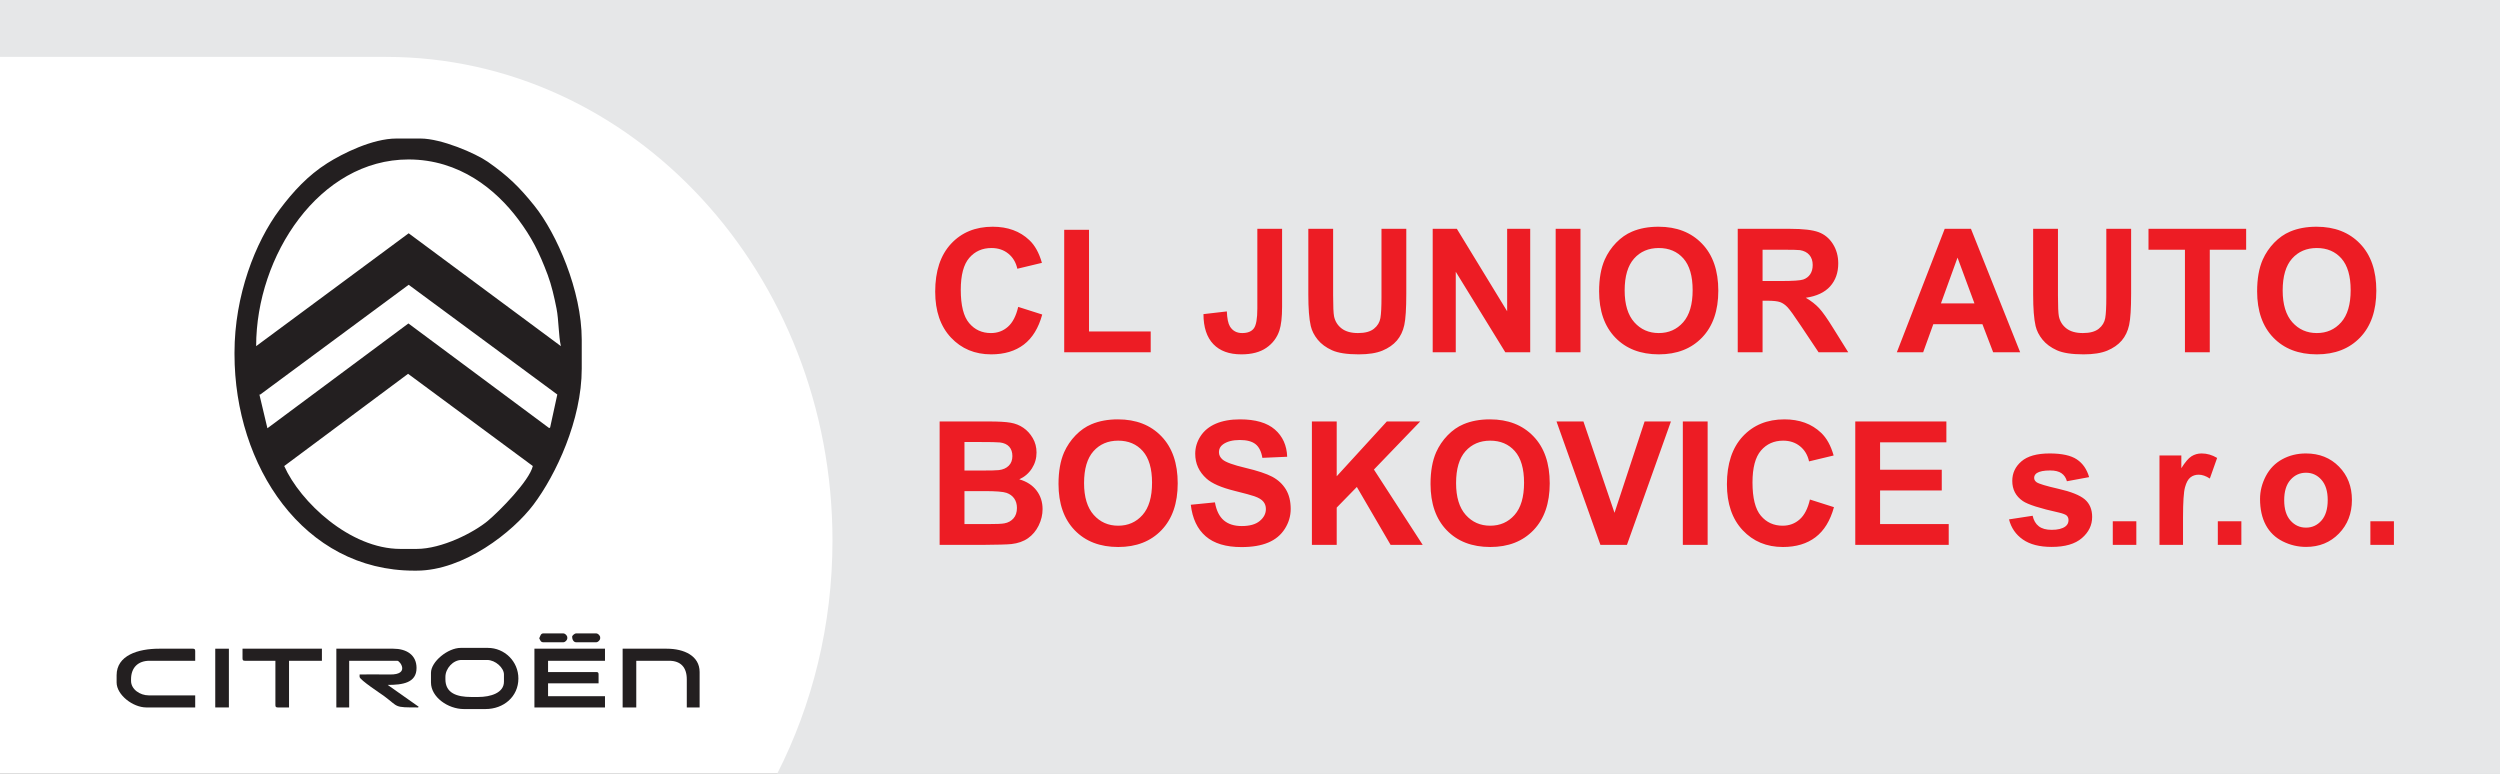 <svg xmlns="http://www.w3.org/2000/svg" xmlns:xlink="http://www.w3.org/1999/xlink" version="1.1" width="595.276" height="184.252" viewBox="0 0 595.276 184.252">
<rect x="0" y="0" width="595.276" height="184.252" fill="#333333" stroke="none"/>
<g id="layer_1" data-name="Vrstva 1">
<path transform="matrix(1,0,0,-1,0,184.252)" d="M595.276 184.252H0V0H595.276Z" fill="#ffffff" fill-rule="evenodd"/>
<path transform="matrix(1,0,0,-1,0,184.252)" d="M0 184.252H595.276V0H185.048C193.44 16.473 198.221 35.405 198.221 55.547 198.221 119.136 150.619 170.704 91.922 170.704H0Z" fill="#e6e7e8" fill-rule="evenodd"/>
<path transform="matrix(1,0,0,-1,0,184.252)" d="M67.675 73.284 97.169 95.245 126.87 73.284C126.047 69.74 118.877 62.512 116.178 60.253 112.84 57.458 105.228 53.548 99.182 53.548H95.363C83.316 53.548 71.467 64.769 67.675 73.284ZM63.673 82.279 61.769 90.298 61.967 90.309 97.308 116.442 132.7 90.314 130.991 82.456 130.763 82.323 97.246 107.234ZM60.992 101.832C60.992 123.412 76.076 146.284 97.273 146.284 109.44 146.284 118.113 139.078 123.378 132.051 126.552 127.816 128.388 124.205 130.413 118.799 131.315 116.39 131.98 113.502 132.52 110.76 133.057 108.035 132.987 104.272 133.553 101.832L97.308 128.704ZM55.837 100.299V99.916C55.837 73.257 72.311 48.375 98.609 48.375H99.182C110.418 48.375 122.098 57.539 127.039 64.108 132.341 71.156 138.518 84.226 138.518 96.468V103.365C138.518 115.068 132.518 128.661 127.287 135.207 123.707 139.685 120.896 142.418 116.174 145.707 113.207 147.773 105.057 151.266 100.137 151.266H94.408C88.669 151.266 81.583 147.706 77.923 145.39 73.333 142.484 69.798 138.646 66.582 134.352 60.768 126.59 55.837 113.86 55.837 100.299" fill="#231f20" fill-rule="evenodd"/>
<path transform="matrix(1,0,0,-1,0,184.252)" d="M128.397 32.281C128.616 31.866 128.73 31.323 129.352 31.323H134.126C134.571 31.323 135.081 31.834 135.081 32.281V32.472C135.081 32.919 134.571 33.43 134.126 33.43H129.352C128.734 33.43 128.65 32.76 128.397 32.281" fill="#231f20" fill-rule="evenodd"/>
<path transform="matrix(1,0,0,-1,0,184.252)" d="M136.226 32.664C136.226 32.018 136.564 31.323 137.181 31.323H141.955C142.4 31.323 142.91 31.834 142.91 32.281V32.472C142.91 32.919 142.4 33.43 141.955 33.43H137.181C136.785 33.43 136.226 32.87 136.226 32.664" fill="#231f20" fill-rule="evenodd"/>
<path transform="matrix(1,0,0,-1,0,184.252)" d="M51.254 15.803H54.5V29.79H51.254Z" fill="#231f20" fill-rule="evenodd"/>
<path transform="matrix(1,0,0,-1,0,184.252)" d="M148.256 15.803H151.502V26.916H159.331C162.095 26.916 163.532 25.332 163.532 22.509V15.803H166.587V24.233C166.587 28.103 162.878 29.79 158.758 29.79H148.256Z" fill="#231f20" fill-rule="evenodd"/>
<path transform="matrix(1,0,0,-1,0,184.252)" d="M80.087 15.803H83.142V26.916H94.6C95.268 26.916 97.619 23.587 92.889 23.65 90.473 23.682 88.043 23.659 85.625 23.659V23.084C85.625 22.377 90.678 19.09 91.52 18.461 95.021 15.848 93.707 15.803 99.564 15.803L99.683 15.975 92.308 21.168C95.871 21.168 99.182 21.648 99.182 25.192 99.182 28.324 96.772 29.79 93.644 29.79H80.087Z" fill="#231f20" fill-rule="evenodd"/>
<path transform="matrix(1,0,0,-1,0,184.252)" d="M57.746 27.491C57.746 27.049 57.879 26.916 58.319 26.916H65.575V16.378C65.575 15.936 65.708 15.803 66.148 15.803H68.821V26.916H76.65V29.79H57.746Z" fill="#231f20" fill-rule="evenodd"/>
<path transform="matrix(1,0,0,-1,0,184.252)" d="M27.767 23.467V21.743C27.767 18.806 31.637 15.803 34.832 15.803H46.48V18.677H35.405C33.344 18.677 31.204 20.104 31.204 22.126V22.509C31.204 25.287 32.873 26.916 35.596 26.916H46.48V29.215C46.48 29.657 46.347 29.79 45.907 29.79H37.888C32.848 29.79 27.767 28.186 27.767 23.467" fill="#231f20" fill-rule="evenodd"/>
<path transform="matrix(1,0,0,-1,0,184.252)" d="M127.251 15.803H144.055V18.485H130.498V21.551H142.527V23.659C142.527 24.1 142.395 24.233 141.955 24.233H130.498V26.916H144.055V29.79H127.251Z" fill="#231f20" fill-rule="evenodd"/>
<path transform="matrix(1,0,0,-1,0,184.252)" d="M106.056 23.084C106.056 25.077 107.889 27.107 109.875 27.107H115.986C117.968 27.107 119.996 25.225 119.996 23.659V21.934C119.996 19.253 116.814 18.294 113.885 18.294H112.167C108.792 18.294 106.056 19.201 106.056 22.509ZM102.619 24.042V21.743C102.619 18.253 106.682 15.42 110.448 15.42H115.604C119.924 15.42 123.433 18.367 123.433 22.701 123.433 26.8 120.103 29.982 116.177 29.982H109.684C106.648 29.982 102.619 26.716 102.619 24.042" fill="#231f20" fill-rule="evenodd"/>
<path transform="matrix(1,0,0,-1,0,184.252)" d="M242.444 111.181 248.166 109.36C247.287 106.151 245.829 103.77 243.786 102.209 241.749 100.656 239.153 99.876 236.012 99.876 232.129 99.876 228.934 101.21 226.434 103.872 223.933 106.541 222.68 110.188 222.68 114.808 222.68 119.701 223.94 123.498 226.454 126.208 228.968 128.911 232.272 130.266 236.373 130.266 239.95 130.266 242.859 129.206 245.094 127.077 246.429 125.825 247.424 124.019 248.091 121.664L242.239 120.261C241.899 121.788 241.176 122.992 240.072 123.875 238.976 124.758 237.641 125.195 236.073 125.195 233.907 125.195 232.143 124.415 230.793 122.848 229.444 121.288 228.77 118.756 228.77 115.252 228.77 111.537 229.431 108.888 230.767 107.314 232.095 105.734 233.825 104.947 235.951 104.947 237.525 104.947 238.874 105.446 240.004 106.452 241.136 107.451 241.946 109.032 242.444 111.181ZM253.399 100.375V129.527H259.305V105.33H273.994V100.375ZM299.385 129.767H305.278V111.16C305.278 108.731 305.06 106.856 304.638 105.549 304.065 103.838 303.03 102.463 301.524 101.429 300.019 100.389 298.036 99.876 295.576 99.876 292.688 99.876 290.467 100.683 288.907 102.312 287.354 103.934 286.563 106.315 286.557 109.456L292.123 110.1C292.191 108.416 292.436 107.225 292.858 106.527 293.499 105.474 294.473 104.947 295.774 104.947 297.089 104.947 298.022 105.323 298.567 106.083 299.113 106.835 299.385 108.403 299.385 110.784ZM311.526 129.767H317.432V113.85C317.432 111.325 317.507 109.682 317.65 108.936 317.902 107.732 318.509 106.767 319.455 106.041 320.409 105.309 321.711 104.947 323.359 104.947 325.036 104.947 326.303 105.289 327.154 105.98 328.006 106.664 328.517 107.513 328.687 108.512 328.864 109.518 328.946 111.181 328.946 113.507V129.767H334.852V114.329C334.852 110.797 334.696 108.307 334.376 106.849 334.056 105.391 333.47 104.166 332.611 103.16 331.753 102.162 330.601 101.361 329.171 100.765 327.733 100.17 325.853 99.876 323.536 99.876 320.743 99.876 318.624 100.197 317.18 100.848 315.736 101.498 314.598 102.34 313.76 103.373 312.922 104.406 312.37 105.494 312.105 106.63 311.716 108.314 311.526 110.797 311.526 114.089ZM341.141 100.375V129.767H346.891L358.868 110.14V129.767H364.359V100.375H358.425L346.632 119.543V100.375ZM370.422 100.375V129.767H376.329V100.375ZM380.764 114.89C380.764 117.887 381.207 120.398 382.1 122.431 382.767 123.923 383.673 125.271 384.825 126.462 385.976 127.645 387.236 128.528 388.606 129.103 390.432 129.883 392.53 130.266 394.915 130.266 399.227 130.266 402.675 128.925 405.263 126.236 407.852 123.553 409.147 119.817 409.147 115.033 409.147 110.284 407.859 106.575 405.291 103.893 402.722 101.217 399.288 99.876 394.996 99.876 390.643 99.876 387.182 101.21 384.613 103.872 382.045 106.541 380.764 110.216 380.764 114.89ZM386.848 115.088C386.848 111.762 387.618 109.237 389.144 107.519 390.677 105.802 392.619 104.947 394.976 104.947 397.326 104.947 399.261 105.795 400.774 107.506 402.279 109.21 403.035 111.762 403.035 115.17 403.035 118.537 402.3 121.048 400.835 122.712 399.363 124.368 397.408 125.195 394.976 125.195 392.537 125.195 390.575 124.354 389.083 122.677 387.598 121.001 386.848 118.475 386.848 115.088ZM413.772 100.375V129.767H426.213C429.34 129.767 431.608 129.5 433.026 128.973 434.443 128.446 435.58 127.509 436.432 126.16 437.284 124.805 437.706 123.266 437.706 121.528 437.706 119.324 437.059 117.497 435.771 116.06 434.483 114.63 432.548 113.719 429.98 113.35 431.261 112.597 432.317 111.776 433.148 110.88 433.979 109.983 435.097 108.395 436.507 106.11L440.084 100.375H433.019L428.747 106.774C427.228 109.059 426.192 110.496 425.634 111.092 425.075 111.687 424.482 112.091 423.856 112.317 423.229 112.536 422.241 112.645 420.878 112.645H419.686V100.375ZM419.686 117.34H424.053C426.887 117.34 428.659 117.456 429.367 117.695 430.069 117.935 430.621 118.352 431.022 118.941 431.418 119.529 431.622 120.261 431.622 121.144 431.622 122.137 431.356 122.93 430.832 123.54 430.307 124.148 429.565 124.532 428.604 124.696 428.127 124.758 426.69 124.792 424.291 124.792H419.686ZM481.022 100.375H474.591L472.036 107.054H460.338L457.926 100.375H451.659L463.056 129.767H469.304ZM470.142 112.002 466.108 122.91 462.157 112.002ZM484.115 129.767H490.022V113.85C490.022 111.325 490.097 109.682 490.24 108.936 490.492 107.732 491.098 106.767 492.045 106.041 492.999 105.309 494.3 104.947 495.949 104.947 497.625 104.947 498.892 105.289 499.744 105.98 500.595 106.664 501.106 107.513 501.276 108.512 501.454 109.518 501.536 111.181 501.536 113.507V129.767H507.442V114.329C507.442 110.797 507.285 108.307 506.965 106.849 506.645 105.391 506.059 104.166 505.201 103.16 504.342 102.162 503.191 101.361 501.76 100.765 500.323 100.17 498.442 99.876 496.126 99.876 493.333 99.876 491.214 100.197 489.769 100.848 488.325 101.498 487.188 102.34 486.349 103.373 485.512 104.406 484.96 105.494 484.694 106.63 484.306 108.314 484.115 110.797 484.115 114.089ZM520.257 100.375V124.792H511.578V129.767H534.83V124.792H526.171V100.375ZM537.446 114.89C537.446 117.887 537.889 120.398 538.781 122.431 539.449 123.923 540.355 125.271 541.506 126.462 542.658 127.645 543.918 128.528 545.287 129.103 547.113 129.883 549.212 130.266 551.596 130.266 555.908 130.266 559.356 128.925 561.944 126.236 564.534 123.553 565.828 119.817 565.828 115.033 565.828 110.284 564.54 106.575 561.972 103.893 559.403 101.217 555.97 99.876 551.678 99.876 547.324 99.876 543.864 101.21 541.295 103.872 538.726 106.541 537.446 110.216 537.446 114.89ZM543.53 115.088C543.53 111.762 544.3 109.237 545.826 107.519 547.359 105.802 549.3 104.947 551.657 104.947 554.008 104.947 555.943 105.795 557.455 107.506 558.961 109.21 559.717 111.762 559.717 115.17 559.717 118.537 558.981 121.048 557.516 122.712 556.045 124.368 554.09 125.195 551.657 125.195 549.218 125.195 547.256 124.354 545.764 122.677 544.279 121.001 543.53 118.475 543.53 115.088ZM223.736 83.897H235.433C237.749 83.897 239.48 83.801 240.618 83.603 241.755 83.411 242.77 83.007 243.67 82.391 244.569 81.776 245.312 80.961 245.911 79.935 246.511 78.915 246.81 77.766 246.81 76.5 246.81 75.124 246.442 73.858 245.707 72.709 244.964 71.559 243.963 70.697 242.702 70.122 244.481 69.602 245.857 68.712 246.81 67.46 247.771 66.201 248.248 64.723 248.248 63.026 248.248 61.691 247.942 60.391 247.321 59.125 246.702 57.866 245.857 56.853 244.787 56.1 243.717 55.347 242.396 54.882 240.822 54.704 239.841 54.602 237.463 54.533 233.696 54.506H223.736ZM229.649 79.004V72.209H233.519C235.821 72.209 237.252 72.243 237.811 72.311 238.819 72.428 239.616 72.777 240.195 73.359 240.774 73.94 241.06 74.707 241.06 75.658 241.06 76.568 240.815 77.307 240.318 77.875 239.814 78.443 239.071 78.785 238.09 78.901 237.504 78.97 235.821 79.004 233.042 79.004ZM229.649 67.316V59.46H235.113C237.245 59.46 238.594 59.515 239.167 59.638 240.045 59.795 240.761 60.192 241.312 60.808 241.864 61.431 242.144 62.266 242.144 63.306 242.144 64.189 241.926 64.935 241.503 65.551 241.074 66.167 240.461 66.618 239.657 66.899 238.853 67.179 237.102 67.316 234.418 67.316ZM252.043 69.02C252.043 72.017 252.486 74.529 253.378 76.561 254.046 78.053 254.952 79.401 256.103 80.592 257.255 81.776 258.515 82.659 259.884 83.233 261.71 84.013 263.809 84.397 266.193 84.397 270.505 84.397 273.953 83.055 276.541 80.366 279.131 77.683 280.425 73.947 280.425 69.164 280.425 64.415 279.137 60.706 276.569 58.023 274 55.347 270.567 54.006 266.275 54.006 261.921 54.006 258.46 55.34 255.892 58.002 253.323 60.671 252.043 64.346 252.043 69.02ZM258.127 69.219C258.127 65.893 258.897 63.368 260.423 61.65 261.956 59.932 263.897 59.077 266.254 59.077 268.605 59.077 270.54 59.925 272.052 61.636 273.558 63.34 274.314 65.893 274.314 69.301 274.314 72.668 273.578 75.179 272.113 76.842 270.642 78.498 268.687 79.326 266.254 79.326 263.815 79.326 261.853 78.484 260.361 76.808 258.876 75.131 258.127 72.606 258.127 69.219ZM283.539 64.066 289.289 64.634C289.629 62.69 290.331 61.267 291.394 60.357 292.45 59.453 293.874 58.995 295.672 58.995 297.573 58.995 299.01 59.399 299.971 60.213 300.938 61.02 301.422 61.965 301.422 63.046 301.422 63.744 301.218 64.333 300.809 64.818 300.407 65.311 299.699 65.735 298.683 66.091 297.995 66.338 296.415 66.762 293.955 67.378 290.788 68.165 288.566 69.136 287.292 70.286 285.494 71.901 284.595 73.872 284.595 76.198 284.595 77.697 285.017 79.093 285.862 80.4 286.707 81.7 287.926 82.693 289.513 83.377 291.108 84.055 293.022 84.397 295.27 84.397 298.949 84.397 301.708 83.589 303.568 81.974 305.421 80.352 306.395 78.197 306.491 75.494L300.584 75.234C300.332 76.746 299.787 77.834 298.956 78.491 298.125 79.155 296.878 79.483 295.216 79.483 293.499 79.483 292.15 79.134 291.183 78.422 290.556 77.971 290.243 77.362 290.243 76.602 290.243 75.904 290.536 75.309 291.121 74.816 291.864 74.187 293.676 73.53 296.551 72.852 299.426 72.168 301.552 71.463 302.928 70.738 304.304 70.005 305.38 69.013 306.164 67.747 306.941 66.481 307.329 64.921 307.329 63.067 307.329 61.383 306.866 59.802 305.933 58.338 304.999 56.867 303.684 55.772 301.981 55.06 300.277 54.342 298.152 53.986 295.611 53.986 291.911 53.986 289.071 54.841 287.088 56.559 285.106 58.276 283.92 60.781 283.539 64.066ZM312.377 54.506V83.897H318.284V70.847L330.22 83.897H338.164L327.147 72.448 338.763 54.506H331.12L323.08 68.302 318.284 63.388V54.506ZM340.623 69.02C340.623 72.017 341.066 74.529 341.959 76.561 342.626 78.053 343.532 79.401 344.684 80.592 345.835 81.776 347.096 82.659 348.465 83.233 350.291 84.013 352.389 84.397 354.774 84.397 359.086 84.397 362.533 83.055 365.122 80.366 367.711 77.683 369.006 73.947 369.006 69.164 369.006 64.415 367.718 60.706 365.149 58.023 362.581 55.347 359.148 54.006 354.855 54.006 350.502 54.006 347.041 55.34 344.473 58.002 341.904 60.671 340.623 64.346 340.623 69.02ZM346.707 69.219C346.707 65.893 347.477 63.368 349.003 61.65 350.536 59.932 352.477 59.077 354.835 59.077 357.185 59.077 359.12 59.925 360.632 61.636 362.139 63.34 362.894 65.893 362.894 69.301 362.894 72.668 362.159 75.179 360.694 76.842 359.222 78.498 357.267 79.326 354.835 79.326 352.396 79.326 350.434 78.484 348.942 76.808 347.456 75.131 346.707 72.606 346.707 69.219ZM381.078 54.506 370.62 83.897H377.031L384.43 62.143 391.597 83.897H397.865L387.387 54.506ZM400.699 54.506V83.897H406.606V54.506ZM430.961 65.311 436.684 63.491C435.805 60.281 434.347 57.9 432.303 56.34 430.266 54.786 427.671 54.006 424.53 54.006 420.647 54.006 417.452 55.34 414.951 58.002 412.451 60.671 411.197 64.319 411.197 68.938 411.197 73.831 412.458 77.629 414.972 80.339 417.486 83.042 420.79 84.397 424.891 84.397 428.468 84.397 431.377 83.336 433.612 81.208 434.947 79.955 435.942 78.149 436.609 75.795L430.757 74.392C430.416 75.918 429.694 77.123 428.591 78.005 427.494 78.888 426.158 79.326 424.591 79.326 422.425 79.326 420.66 78.546 419.311 76.979 417.963 75.418 417.288 72.886 417.288 69.383 417.288 65.667 417.949 63.019 419.284 61.445 420.613 59.864 422.343 59.077 424.469 59.077 426.043 59.077 427.391 59.577 428.522 60.582 429.654 61.581 430.464 63.162 430.961 65.311ZM441.76 54.506V83.897H463.452V78.922H447.666V72.407H462.355V67.46H447.666V59.46H464.01V54.506ZM478.365 60.582 483.993 61.445C484.231 60.35 484.714 59.515 485.45 58.947 486.179 58.379 487.201 58.092 488.523 58.092 489.974 58.092 491.064 58.358 491.793 58.899 492.29 59.269 492.536 59.775 492.536 60.398 492.536 60.829 492.399 61.185 492.134 61.465 491.854 61.732 491.228 61.978 490.26 62.204 485.737 63.203 482.868 64.12 481.656 64.948 479.979 66.098 479.142 67.699 479.142 69.745 479.142 71.586 479.864 73.139 481.315 74.392 482.766 75.651 485.014 76.281 488.06 76.281 490.962 76.281 493.122 75.802 494.532 74.857 495.942 73.906 496.909 72.503 497.441 70.642L492.154 69.663C491.929 70.491 491.5 71.128 490.866 71.566 490.233 72.01 489.334 72.23 488.162 72.23 486.683 72.23 485.627 72.024 484.987 71.607 484.565 71.313 484.354 70.929 484.354 70.464 484.354 70.06 484.538 69.725 484.912 69.444 485.416 69.068 487.16 68.541 490.151 67.857 493.135 67.179 495.22 66.344 496.405 65.352 497.577 64.346 498.163 62.95 498.163 61.164 498.163 59.214 497.352 57.53 495.724 56.127 494.103 54.725 491.704 54.027 488.523 54.027 485.634 54.027 483.352 54.615 481.662 55.792 479.979 56.962 478.883 58.564 478.365 60.582ZM503.075 54.506V60.138H508.682V54.506ZM519.801 54.506H514.194V75.795H519.399V72.77C520.291 74.2 521.095 75.145 521.804 75.596 522.519 76.048 523.323 76.281 524.229 76.281 525.51 76.281 526.736 75.925 527.921 75.213L526.184 70.307C525.244 70.916 524.365 71.224 523.554 71.224 522.764 71.224 522.103 71.011 521.558 70.573 521.006 70.142 520.584 69.355 520.271 68.219 519.957 67.083 519.801 64.702 519.801 61.082ZM528.085 54.506V60.138H533.692V54.506ZM538.14 65.455C538.14 67.323 538.604 69.136 539.517 70.888 540.436 72.633 541.738 73.975 543.421 74.892 545.103 75.815 546.984 76.281 549.062 76.281 552.264 76.281 554.893 75.234 556.944 73.139 558.995 71.046 560.017 68.404 560.017 65.209 560.017 61.992 558.981 59.323 556.917 57.202 554.846 55.081 552.243 54.027 549.102 54.027 547.154 54.027 545.308 54.465 543.543 55.347 541.779 56.23 540.436 57.523 539.517 59.227 538.604 60.932 538.14 63.005 538.14 65.455ZM543.891 65.154C543.891 63.039 544.388 61.424 545.389 60.302 546.384 59.179 547.617 58.618 549.082 58.618 550.547 58.618 551.773 59.179 552.761 60.302 553.755 61.424 554.253 63.053 554.253 65.195 554.253 67.275 553.755 68.883 552.761 70.005 551.773 71.128 550.547 71.689 549.082 71.689 547.617 71.689 546.384 71.128 545.389 70.005 544.388 68.883 543.891 67.261 543.891 65.154ZM564.411 54.506V60.138H570.018V54.506Z" fill="#ed1c24"/>
</g>
</svg>
